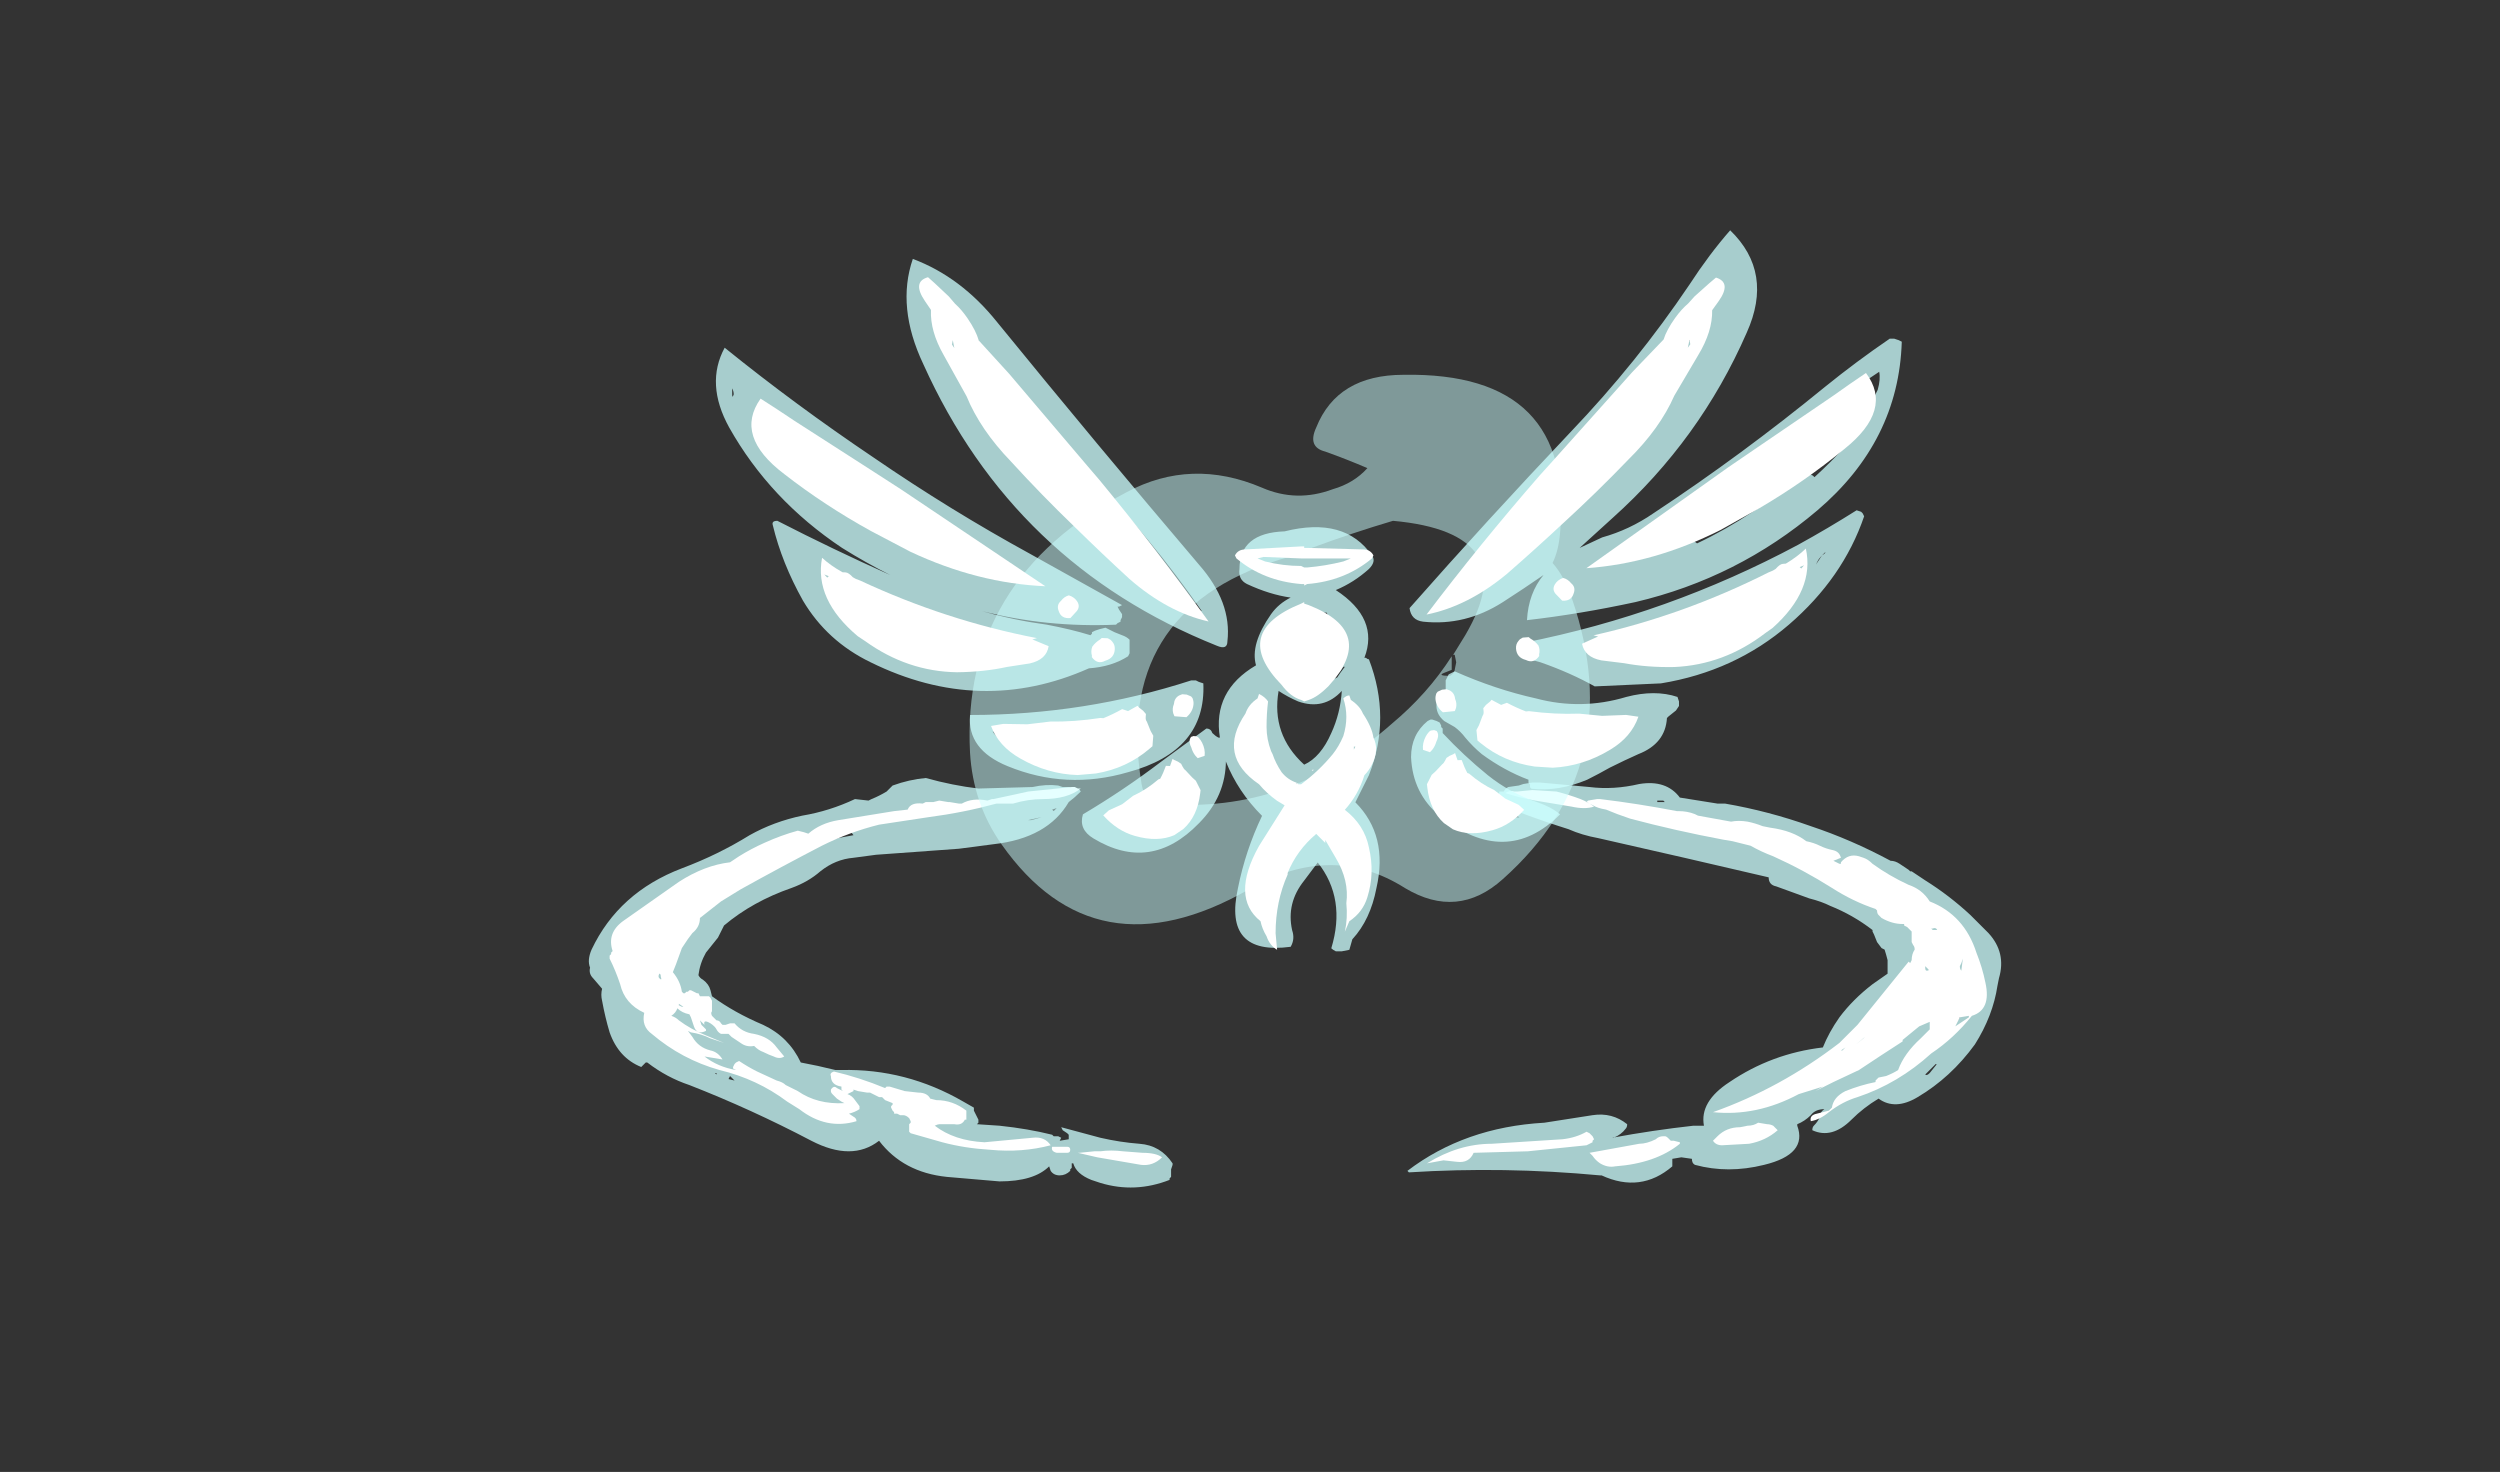<?xml version="1.0" encoding="UTF-8" standalone="no"?>
<svg xmlns:ffdec="https://www.free-decompiler.com/flash" xmlns:xlink="http://www.w3.org/1999/xlink" ffdec:objectType="frame" height="342.25px" width="581.3px" xmlns="http://www.w3.org/2000/svg">
  <rect width="100%" height="100%" fill="#333333" stroke="none"/>
  <g transform="matrix(1.0, 0.0, 0.0, 1.0, 286.5, 417.85)">
    <use ffdec:characterId="1299" height="13.6" transform="matrix(7.0, 0.0, 0.0, 7.0, -149.65, -236.95)" width="46.9" xlink:href="#shape0"/>
    <use ffdec:characterId="1300" height="24.0" transform="matrix(7.0, 0.0, 0.0, 7.0, -120.1, -364.3)" width="39.4" xlink:href="#shape1"/>
    <use ffdec:characterId="1298" height="13.4" transform="matrix(7.0, 0.0, 0.0, 7.0, 0.3, -290.8)" width="4.75" xlink:href="#shape2"/>
    <use ffdec:characterId="1288" height="9.5" transform="matrix(6.905, -1.129, 1.129, 6.905, 34.472, -340.551)" width="11.5" xlink:href="#shape3"/>
    <use ffdec:characterId="1289" height="6.6" transform="matrix(6.968, -0.647, 0.647, 6.968, 70.726, -324.007)" width="11.25" xlink:href="#shape4"/>
    <use ffdec:characterId="1290" height="3.6" transform="matrix(6.979, -0.521, 0.521, 6.979, 64.651, -285.169)" width="9.9" xlink:href="#shape5"/>
    <use ffdec:characterId="1291" height="2.95" transform="matrix(6.962, -0.704, 0.704, 6.962, 47.074, -257.309)" width="6.65" xlink:href="#shape6"/>
    <use ffdec:characterId="1291" height="2.95" transform="matrix(4.04, 1.392, -3.17, 6.215, 45.944, -248.433)" width="6.65" xlink:href="#shape6"/>
    <use ffdec:characterId="1288" height="9.5" transform="matrix(-6.872, -1.307, -1.307, 6.872, 6.933, -338.623)" width="11.5" xlink:href="#shape3"/>
    <use ffdec:characterId="1289" height="6.6" transform="matrix(-6.983, -0.459, -0.459, 6.983, -32.834, -320.112)" width="11.25" xlink:href="#shape4"/>
    <use ffdec:characterId="1290" height="3.6" transform="matrix(-6.992, -0.31, -0.31, 6.992, -26.482, -285.097)" width="9.9" xlink:href="#shape5"/>
    <use ffdec:characterId="1291" height="2.95" transform="matrix(-6.976, -0.55, -0.55, 6.976, -8.821, -256.208)" width="6.65" xlink:href="#shape6"/>
    <use ffdec:characterId="1291" height="2.95" transform="matrix(-4.045, 1.375, 3.144, 6.228, -7.946, -247.056)" width="6.65" xlink:href="#shape6"/>
  </g>
  <defs>
    <g id="shape0" transform="matrix(1.0, 0.0, 0.0, 1.0, 23.05, 4.6)">
      <path d="M7.15 -4.05 L7.2 -4.1 7.2 -4.15 7.35 -4.15 Q7.4 -4.25 7.5 -4.3 L7.85 -4.35 8.0 -4.4 8.3 -4.45 8.55 -4.45 10.2 -4.3 Q11.0 -4.2 11.85 -4.4 12.75 -4.55 13.2 -3.95 L14.45 -3.75 14.7 -3.75 Q16.15 -3.5 17.55 -3.0 18.9 -2.55 20.2 -1.85 20.35 -1.85 20.5 -1.75 L20.8 -1.55 20.85 -1.5 20.9 -1.5 21.35 -1.2 Q22.15 -0.7 22.85 -0.05 L23.45 0.55 Q24.05 1.2 23.8 2.05 L23.75 2.3 Q23.6 3.3 23.0 4.25 22.2 5.35 21.1 6.0 20.35 6.45 19.8 6.05 19.3 6.35 18.9 6.75 18.25 7.4 17.6 7.1 17.6 7.0 17.65 6.95 17.8 6.8 17.85 6.65 17.85 6.5 18.0 6.4 17.7 6.4 17.55 6.6 17.35 6.8 17.1 6.9 L17.1 6.95 Q17.45 7.9 16.0 8.25 14.8 8.55 13.7 8.25 13.6 8.2 13.6 8.05 L13.25 8.0 12.95 8.05 12.95 8.3 Q11.9 9.2 10.6 8.6 L10.55 8.6 Q7.35 8.3 4.2 8.5 L4.15 8.45 Q6.05 7.0 8.7 6.85 L10.3 6.6 Q10.95 6.5 11.45 6.9 11.45 7.0 11.4 7.05 11.25 7.25 11.0 7.35 L10.95 7.35 Q12.3 7.1 13.65 6.95 L14.0 6.95 Q13.85 6.15 14.85 5.5 16.25 4.55 17.95 4.35 18.15 3.85 18.5 3.35 18.95 2.75 19.6 2.25 L20.1 1.9 20.1 1.45 Q20.05 1.25 20.0 1.1 L19.9 1.05 19.75 0.85 19.65 0.6 19.6 0.5 19.6 0.45 Q18.95 -0.05 18.2 -0.35 17.9 -0.5 17.5 -0.6 L16.4 -1.0 Q16.15 -1.05 16.15 -1.3 L13.35 -1.95 10.5 -2.6 Q9.95 -2.7 9.5 -2.9 8.7 -3.15 7.9 -3.45 7.7 -3.5 7.6 -3.7 L7.45 -3.7 Q7.2 -3.7 7.0 -3.8 L7.0 -3.9 7.1 -3.95 7.15 -4.0 7.15 -4.05 M12.4 -3.85 L12.45 -3.85 12.45 -3.8 12.7 -3.8 12.65 -3.85 12.4 -3.85 M13.25 -3.15 L13.35 -3.05 13.3 -2.95 14.45 -2.8 14.55 -2.85 13.9 -2.95 Q13.8 -2.95 13.8 -3.05 L13.25 -3.15 M15.95 -2.55 Q15.75 -2.6 15.6 -2.7 L15.6 -2.55 15.75 -2.5 15.95 -2.55 M20.05 -0.8 L20.35 -0.6 20.35 -0.7 20.4 -0.75 Q19.85 -0.95 19.35 -1.2 19.3 -1.55 18.75 -1.45 L18.95 -1.35 Q19.5 -1.1 20.05 -0.8 M21.25 1.85 L21.2 1.8 21.05 1.9 20.7 2.2 20.45 2.55 Q20.65 2.45 20.85 2.3 21.1 2.1 21.25 1.85 M22.5 3.25 L22.25 3.5 Q22.2 3.55 22.2 3.65 L22.3 3.6 22.5 3.35 22.65 3.15 22.5 3.25 M19.75 3.95 L19.85 3.9 20.0 3.65 Q20.05 3.6 20.0 3.65 L19.45 4.1 Q19.6 4.05 19.75 3.95 M17.65 5.25 L17.25 5.5 17.4 5.45 Q17.55 5.35 17.75 5.25 L17.65 5.25 M21.7 4.95 Q21.75 4.9 21.7 4.9 L21.35 5.25 Q21.4 5.3 21.5 5.2 L21.7 4.95 M-17.7 -2.7 Q-16.9 -3.15 -15.95 -3.35 -15.05 -3.5 -14.2 -3.9 L-13.75 -3.85 -13.65 -3.9 Q-13.4 -4.0 -13.15 -4.15 L-12.95 -4.35 Q-12.4 -4.55 -11.85 -4.6 -10.95 -4.35 -10.1 -4.25 L-8.3 -4.3 Q-7.85 -4.4 -7.45 -4.35 L-7.3 -4.3 -7.1 -4.3 -6.85 -4.25 Q-6.75 -4.25 -6.7 -4.15 -6.9 -3.95 -7.1 -3.8 -7.8 -2.6 -9.6 -2.4 L-10.75 -2.25 -13.5 -2.05 -14.25 -1.95 Q-14.85 -1.9 -15.35 -1.5 -15.75 -1.15 -16.3 -0.95 -17.6 -0.5 -18.55 0.3 -18.65 0.5 -18.75 0.7 L-19.15 1.2 Q-19.35 1.55 -19.4 1.95 -19.35 2.05 -19.25 2.1 -19.05 2.25 -19.0 2.45 L-18.95 2.65 Q-18.2 3.2 -17.25 3.6 -16.4 4.0 -16.0 4.85 -15.45 4.95 -14.85 5.1 L-14.65 5.1 Q-12.5 5.05 -10.6 6.15 L-10.25 6.35 -10.25 6.45 -10.1 6.75 -10.1 6.85 -10.15 6.9 -9.4 6.95 Q-8.45 7.05 -7.65 7.25 L-7.6 7.3 -7.45 7.3 -7.35 7.35 -7.4 7.45 -7.1 7.4 -7.1 7.25 -7.15 7.2 -7.3 7.1 -7.35 7.0 -6.05 7.35 Q-5.4 7.5 -4.75 7.55 -4.05 7.6 -3.65 8.2 L-3.65 8.25 -3.7 8.4 -3.7 8.65 -3.75 8.7 -3.75 8.75 Q-4.9 9.2 -6.05 8.85 L-6.35 8.75 Q-6.85 8.55 -6.95 8.2 L-7.0 8.2 -7.0 8.35 -7.05 8.4 -7.05 8.45 Q-7.2 8.6 -7.4 8.6 -7.6 8.6 -7.7 8.45 L-7.75 8.3 Q-8.25 8.8 -9.4 8.8 L-11.15 8.65 Q-12.6 8.5 -13.4 7.45 -14.3 8.15 -15.65 7.45 -17.65 6.4 -19.7 5.6 -20.45 5.35 -21.1 4.85 L-21.15 4.85 -21.3 5.0 Q-22.05 4.7 -22.35 3.85 -22.5 3.35 -22.6 2.8 -22.65 2.6 -22.6 2.4 L-22.9 2.05 Q-23.05 1.9 -23.0 1.7 -23.1 1.45 -22.95 1.1 -22.05 -0.8 -19.95 -1.6 -18.75 -2.05 -17.7 -2.7 M-20.8 -0.05 L-20.45 -0.3 -20.35 -0.5 -20.75 -0.2 -20.9 -0.1 -20.8 -0.05 M-15.2 -2.75 L-15.15 -2.75 -15.2 -2.7 Q-15.2 -2.6 -15.3 -2.55 -15.5 -2.5 -15.75 -2.45 L-15.6 -2.45 -14.25 -2.7 -14.4 -2.9 -14.4 -3.0 -14.65 -2.95 -15.2 -2.75 M-13.0 -2.9 L-13.0 -2.9 M-7.6 -3.5 L-7.5 -3.6 -7.65 -3.55 -7.6 -3.5 M-8.45 -3.2 L-8.35 -3.2 Q-8.15 -3.25 -8.0 -3.3 L-8.45 -3.2 M-16.85 4.5 Q-16.75 4.65 -16.8 4.5 -16.8 4.35 -16.9 4.35 L-16.85 4.5 M-20.05 3.0 L-20.25 2.45 Q-20.35 2.65 -20.6 2.55 L-20.9 2.45 -20.9 2.55 Q-20.25 2.7 -20.6 3.15 L-20.55 3.1 -20.45 3.1 Q-20.25 3.0 -20.05 3.0 M-21.05 1.25 L-21.05 1.25 -21.1 1.35 -21.05 1.4 -21.05 1.25 M-20.8 3.35 L-20.8 3.35 M-18.2 5.45 L-18.35 5.3 -18.4 5.4 -18.2 5.45 M-18.8 5.2 L-18.85 5.2 -18.8 5.25 -18.8 5.2" fill="#ccfffe" fill-opacity="0.753" fill-rule="evenodd" stroke="none"/>
      <path d="M9.9 -3.9 Q10.15 -3.8 10.35 -3.65 10.05 -3.55 9.6 -3.65 L8.4 -3.85 Q7.85 -3.95 7.4 -4.1 7.55 -4.2 7.7 -4.15 L7.8 -4.15 8.3 -4.2 9.1 -4.15 Q9.5 -4.05 9.9 -3.9 M10.5 -3.9 L10.55 -3.9 Q11.8 -3.75 13.1 -3.5 L13.15 -3.5 Q13.45 -3.5 13.7 -3.4 L13.8 -3.35 14.9 -3.15 Q15.15 -3.2 15.45 -3.15 15.7 -3.1 15.95 -3.0 L16.2 -2.95 Q16.95 -2.85 17.4 -2.5 17.65 -2.45 17.85 -2.35 18.05 -2.25 18.3 -2.2 18.5 -2.15 18.55 -1.95 L18.3 -1.85 18.5 -1.75 18.55 -1.75 18.55 -1.8 Q18.8 -2.1 19.15 -2.0 L19.3 -1.95 Q19.45 -1.9 19.6 -1.75 20.15 -1.35 20.8 -1.05 21.25 -0.9 21.5 -0.5 22.65 -0.05 23.05 1.2 23.25 1.7 23.35 2.2 23.55 3.1 22.9 3.3 22.3 4.05 21.55 4.55 20.45 5.55 19.1 6.0 18.6 6.15 18.15 6.5 17.85 6.75 17.55 6.8 17.5 6.6 17.75 6.55 L18.15 6.45 18.25 6.35 Q18.3 6.0 18.7 5.8 19.2 5.6 19.7 5.5 L19.7 5.45 19.8 5.35 20.05 5.3 Q20.3 5.2 20.45 5.1 20.65 4.55 21.2 4.05 L21.5 3.75 21.5 3.5 21.15 3.65 20.6 4.1 20.6 4.15 Q19.9 4.6 19.15 5.1 L18.3 5.5 17.7 5.8 17.95 5.65 17.15 5.9 Q15.75 6.65 14.3 6.5 16.55 5.7 18.5 4.2 L19.1 3.6 20.8 1.5 20.85 1.55 20.9 1.45 Q20.9 1.25 21.0 1.1 21.0 1.0 20.95 0.95 L20.9 0.85 20.9 0.5 20.75 0.35 20.65 0.3 20.65 0.25 20.6 0.25 Q20.25 0.25 19.9 0.05 L19.8 -0.05 Q19.75 -0.1 19.75 -0.2 L19.7 -0.25 Q18.95 -0.5 18.25 -0.95 17.3 -1.55 16.3 -2.0 15.9 -2.15 15.55 -2.35 L14.95 -2.5 14.65 -2.55 Q13.05 -2.85 11.55 -3.25 11.1 -3.4 10.75 -3.55 10.45 -3.6 10.3 -3.7 10.2 -3.75 10.1 -3.8 L10.15 -3.85 10.45 -3.9 10.5 -3.9 M22.5 1.65 Q22.5 1.75 22.55 1.8 L22.6 1.4 22.55 1.55 22.5 1.65 M21.55 0.4 L21.6 0.45 21.75 0.45 Q21.7 0.35 21.6 0.4 L21.55 0.4 M21.35 1.65 L21.35 1.7 Q21.35 1.8 21.4 1.8 21.5 1.8 21.45 1.75 L21.35 1.65 M22.5 3.35 L22.35 3.65 22.8 3.35 22.8 3.3 22.5 3.35 M19.05 4.25 L19.3 4.05 19.35 4.0 19.05 4.25 M18.7 4.35 L18.55 4.45 18.6 4.45 18.7 4.35 M15.45 6.95 Q15.65 6.95 15.8 6.85 L16.1 6.9 Q16.2 6.9 16.3 6.95 L16.45 7.1 Q16.05 7.45 15.5 7.55 L14.6 7.6 Q14.4 7.6 14.3 7.45 L14.45 7.3 Q14.75 7.0 15.2 7.0 L15.45 6.95 M13.2 7.55 Q12.4 8.2 11.05 8.3 10.8 8.35 10.55 8.2 10.4 8.1 10.3 7.95 L10.2 7.85 11.85 7.55 Q12.1 7.55 12.4 7.4 12.5 7.3 12.65 7.3 L12.7 7.3 Q12.75 7.3 12.8 7.35 L12.9 7.45 13.0 7.45 13.2 7.5 13.2 7.55 M4.8 8.2 Q5.85 7.55 6.95 7.55 L9.3 7.4 Q9.75 7.35 10.1 7.15 L10.2 7.2 10.3 7.3 10.35 7.4 10.3 7.45 10.3 7.5 10.1 7.6 8.15 7.8 6.35 7.85 Q6.2 8.2 5.8 8.15 L5.35 8.1 4.8 8.2 M-18.05 -2.0 Q-17.65 -2.25 -17.2 -2.45 -16.65 -2.7 -16.1 -2.85 L-15.9 -2.8 -15.75 -2.75 Q-15.35 -3.1 -14.75 -3.2 L-12.9 -3.5 -12.45 -3.55 Q-12.35 -3.8 -11.95 -3.75 L-11.85 -3.8 -11.6 -3.8 -11.4 -3.85 -11.1 -3.8 -11.05 -3.8 -10.75 -3.75 -10.65 -3.75 Q-10.3 -3.95 -9.8 -3.85 L-9.65 -3.9 -9.6 -3.9 -8.9 -4.05 -8.45 -4.15 -7.0 -4.3 -6.9 -4.3 -6.8 -4.25 -6.7 -4.25 Q-7.15 -3.9 -7.95 -3.9 -8.45 -3.9 -8.95 -3.75 L-9.5 -3.75 Q-10.6 -3.45 -11.75 -3.3 L-13.4 -3.05 Q-14.4 -2.8 -15.3 -2.35 -16.65 -1.65 -18.0 -0.9 L-18.65 -0.5 -19.35 0.05 Q-19.35 0.35 -19.6 0.55 L-19.75 0.75 -19.95 1.05 -20.15 1.6 -20.25 1.85 Q-20.0 2.15 -19.95 2.5 L-19.9 2.55 -19.85 2.55 -19.8 2.5 -19.75 2.5 -19.7 2.45 -19.65 2.45 -19.45 2.55 -19.4 2.55 -19.35 2.65 -19.05 2.65 -19.0 2.7 -18.95 2.8 -18.95 3.15 Q-19.0 3.2 -18.95 3.3 L-18.8 3.45 Q-18.7 3.45 -18.65 3.55 L-18.6 3.6 -18.5 3.6 -18.35 3.55 -18.2 3.55 Q-17.95 3.85 -17.55 3.9 -17.05 4.0 -16.8 4.35 L-16.55 4.65 Q-16.7 4.75 -16.9 4.65 -17.05 4.6 -17.25 4.5 -17.4 4.45 -17.55 4.3 -17.8 4.35 -18.0 4.2 -18.15 4.1 -18.3 4.0 L-18.4 3.9 -18.65 3.9 Q-18.75 3.85 -18.8 3.75 -18.85 3.65 -19.0 3.55 -19.25 3.4 -19.2 3.6 L-19.35 3.45 -19.3 3.6 -19.15 3.75 -19.15 3.8 Q-19.45 3.95 -19.55 3.65 L-19.65 3.35 -19.7 3.25 Q-19.95 3.2 -20.1 3.05 -20.15 3.2 -20.3 3.3 -20.15 3.35 -20.05 3.45 -19.65 3.75 -19.15 3.95 L-18.55 4.2 -19.0 4.05 Q-19.3 3.9 -19.65 3.85 L-19.75 3.8 -19.6 4.0 Q-19.4 4.35 -19.0 4.45 -18.75 4.5 -18.6 4.75 L-19.2 4.65 Q-18.75 5.0 -18.15 5.1 L-18.25 5.05 -18.25 5.0 -18.2 4.9 -18.15 4.85 -18.05 4.8 Q-17.75 5.0 -17.45 5.15 L-16.8 5.45 Q-16.6 5.5 -16.5 5.6 L-16.1 5.8 Q-15.45 6.25 -14.55 6.2 L-14.65 6.15 -14.8 6.05 -14.95 5.9 Q-15.0 5.85 -15.0 5.8 L-15.0 5.75 Q-14.9 5.6 -14.8 5.7 L-14.6 5.8 -14.65 5.75 -14.65 5.65 Q-15.0 5.6 -15.0 5.3 -15.05 5.2 -14.9 5.15 -14.05 5.35 -13.2 5.7 L-13.15 5.65 -13.05 5.65 -12.55 5.8 -12.1 5.85 Q-11.8 5.85 -11.7 6.05 L-11.5 6.1 Q-10.95 6.1 -10.5 6.45 L-10.5 6.75 -10.55 6.75 Q-10.65 6.95 -10.9 6.9 L-11.4 6.9 Q-11.45 6.9 -11.55 6.95 -10.9 7.45 -9.9 7.5 L-8.3 7.35 Q-7.9 7.3 -7.7 7.6 -8.65 7.85 -9.7 7.75 -10.55 7.7 -11.3 7.5 L-12.35 7.2 -12.4 7.15 -12.4 6.9 -12.35 6.85 -12.35 6.8 -12.4 6.7 Q-12.5 6.6 -12.6 6.6 L-12.7 6.6 -12.8 6.55 -12.9 6.55 -12.9 6.5 -12.95 6.45 -13.0 6.35 -13.0 6.3 -12.95 6.25 -12.95 6.2 -13.2 6.1 -13.3 6.0 -13.4 6.0 -13.7 5.85 -13.8 5.85 -14.1 5.8 -14.25 5.75 -14.25 5.8 -14.45 5.9 Q-14.3 5.95 -14.2 6.1 L-14.05 6.3 -14.05 6.4 Q-14.2 6.5 -14.4 6.55 L-14.25 6.65 Q-14.15 6.7 -14.15 6.8 -15.15 7.1 -16.05 6.4 L-16.45 6.15 Q-17.45 5.4 -18.7 5.1 -19.95 4.75 -20.95 3.9 -21.3 3.65 -21.2 3.2 -21.85 2.9 -22.0 2.25 -22.15 1.8 -22.35 1.4 L-22.35 1.3 -22.3 1.25 -22.3 1.2 -22.25 1.15 Q-22.45 0.55 -21.9 0.15 L-20.05 -1.15 Q-19.2 -1.7 -18.35 -1.8 L-18.05 -2.0 M-6.25 7.8 L-6.05 7.8 Q-5.7 7.75 -5.3 7.8 L-4.65 7.85 Q-4.2 7.85 -4.0 8.0 -4.3 8.3 -4.7 8.25 L-6.15 8.0 -6.8 7.85 -6.75 7.85 -6.25 7.8 M-7.15 7.85 L-7.5 7.85 Q-7.7 7.8 -7.65 7.65 L-7.15 7.65 Q-7.05 7.65 -7.05 7.75 -7.05 7.85 -7.15 7.85 M-20.05 2.95 L-19.95 3.0 -19.9 3.0 -20.05 2.9 -20.05 2.95 M-20.7 1.9 Q-20.75 2.0 -20.7 2.05 -20.6 2.15 -20.65 2.0 -20.65 1.9 -20.7 1.9" fill="#ffffff" fill-rule="evenodd" stroke="none"/>
    </g>
    <g id="shape1" transform="matrix(1.0, 0.0, 0.0, 1.0, 19.55, 23.95)">
      <path d="M0.4 -17.4 Q1.1 -19.15 3.3 -19.15 9.0 -19.25 8.5 -13.9 8.45 -13.3 8.25 -12.9 8.65 -12.45 8.9 -11.7 10.8 -6.15 6.6 -2.4 5.1 -1.05 3.35 -2.1 0.9 -3.65 -1.85 -2.05 -6.95 0.85 -10.05 -3.55 -11.0 -4.9 -11.1 -6.6 -11.4 -12.35 -5.9 -15.25 -3.75 -16.4 -1.4 -15.4 -0.25 -14.9 0.95 -15.35 1.65 -15.55 2.1 -16.05 1.4 -16.35 0.7 -16.6 0.1 -16.75 0.4 -17.4 M5.0 -9.85 L4.95 -9.85 5.35 -10.5 Q7.35 -13.9 2.95 -14.3 1.6 -13.9 0.25 -13.4 -0.3 -13.15 -0.85 -13.0 -6.35 -11.25 -5.4 -5.55 -5.3 -4.95 -4.7 -4.9 -0.5 -4.55 2.9 -7.55 4.1 -8.55 4.9 -9.8 L4.9 -9.35 4.65 -9.25 Q4.4 -9.15 4.85 -9.15 5.0 -9.25 5.0 -9.35 L5.05 -9.6 5.0 -9.85" fill="#ccfffe" fill-opacity="0.502" fill-rule="evenodd" stroke="none"/>
      <path d="M14.15 -23.95 Q15.6 -22.55 14.7 -20.55 13.15 -17.0 10.25 -14.4 9.7 -13.9 9.15 -13.4 L9.9 -13.75 Q10.8 -14.0 11.6 -14.55 14.55 -16.5 17.3 -18.75 18.35 -19.6 19.45 -20.35 L19.6 -20.35 19.75 -20.3 19.85 -20.25 Q19.75 -16.95 17.05 -14.65 14.4 -12.4 11.0 -11.6 9.15 -11.2 7.4 -11.0 7.45 -11.9 7.95 -12.5 7.3 -12.05 6.6 -11.6 5.35 -10.8 3.95 -10.95 3.55 -11.0 3.5 -11.4 6.1 -14.35 8.85 -17.25 11.05 -19.55 12.8 -22.15 13.45 -23.15 14.15 -23.95 M12.5 -19.55 L12.75 -20.2 Q12.9 -20.45 12.95 -20.75 12.95 -20.85 12.9 -20.8 11.6 -18.8 9.85 -17.15 8.15 -15.45 6.6 -13.7 5.7 -12.65 4.65 -11.75 7.2 -12.8 9.15 -14.8 10.55 -16.2 11.75 -17.8 L12.5 -18.9 Q12.35 -19.2 12.5 -19.55 M16.95 -15.75 Q17.5 -16.25 18.0 -16.8 18.4 -17.3 18.65 -17.85 L19.05 -18.65 Q19.15 -19.0 19.1 -19.25 L18.8 -19.05 Q18.6 -18.95 18.45 -18.85 L18.15 -18.55 Q17.85 -17.05 16.05 -16.35 15.25 -16.05 14.5 -15.55 12.95 -14.55 11.5 -13.5 L10.85 -13.05 Q11.25 -13.25 11.7 -13.5 12.5 -14.0 13.05 -13.55 14.0 -14.0 14.9 -14.6 15.6 -15.05 16.2 -15.65 L16.5 -15.9 16.65 -15.9 16.8 -15.85 16.9 -15.8 16.95 -15.75 M18.5 -14.6 L18.55 -14.55 18.6 -14.45 Q17.9 -12.4 16.1 -10.85 14.3 -9.3 11.85 -8.9 L9.65 -8.8 Q8.85 -9.25 7.85 -9.6 L7.3 -9.75 7.25 -9.85 7.25 -9.95 Q7.2 -10.05 7.25 -10.15 L7.3 -10.25 Q12.1 -11.2 16.4 -13.5 17.4 -14.05 18.35 -14.65 L18.5 -14.6 M10.7 -8.45 Q11.65 -8.7 12.4 -8.45 L12.45 -8.3 Q12.45 -8.2 12.45 -8.15 L12.35 -8.0 12.1 -7.8 12.05 -7.75 Q12.0 -6.9 11.1 -6.55 10.65 -6.35 10.15 -6.1 9.8 -5.9 9.4 -5.7 8.45 -5.3 7.55 -5.4 L7.5 -5.45 7.5 -5.55 7.45 -5.6 7.45 -5.7 Q6.65 -6.0 5.9 -6.55 5.6 -6.8 5.35 -7.1 5.2 -7.3 5.0 -7.45 L4.65 -7.65 Q4.35 -7.9 4.4 -8.25 L4.4 -8.3 4.6 -8.5 4.7 -8.55 4.7 -9.0 Q4.75 -9.1 4.8 -9.2 L5.0 -9.3 Q6.35 -8.7 7.7 -8.4 9.2 -8.0 10.7 -8.45 M0.75 -11.25 L0.65 -11.25 0.35 -11.3 0.3 -11.3 Q0.05 -11.1 -0.1 -10.8 -0.2 -10.5 -0.25 -10.15 L-0.25 -9.7 Q0.3 -9.65 0.75 -10.2 1.1 -10.65 0.8 -11.1 L0.75 -11.25 M1.05 -12.0 Q2.5 -11.05 2.0 -9.75 L2.05 -9.75 Q2.1 -9.7 2.15 -9.7 2.9 -7.75 2.15 -5.85 L1.7 -4.95 Q2.8 -3.85 2.4 -2.1 2.2 -1.05 1.6 -0.4 L1.5 -0.05 1.25 0.0 1.05 0.0 Q0.95 -0.05 0.9 -0.1 1.4 -1.75 0.45 -2.95 L0.0 -2.35 Q-0.6 -1.6 -0.4 -0.7 -0.3 -0.4 -0.45 -0.15 -2.7 0.15 -2.2 -2.1 -1.95 -3.35 -1.4 -4.5 -2.2 -5.3 -2.6 -6.3 L-2.6 -6.35 Q-2.6 -5.15 -3.5 -4.25 -5.1 -2.6 -7.0 -3.75 -7.5 -4.05 -7.35 -4.55 -6.0 -5.35 -4.75 -6.3 L-3.25 -7.4 Q-3.1 -7.4 -3.05 -7.25 -2.95 -7.15 -2.85 -7.1 L-2.8 -7.1 Q-3.05 -8.65 -1.6 -9.5 -1.8 -10.2 -1.1 -11.2 -0.85 -11.55 -0.45 -11.75 -1.15 -11.85 -1.9 -12.2 -2.2 -12.35 -2.15 -12.7 -2.15 -13.9 -0.65 -13.95 1.35 -14.45 2.25 -13.15 2.4 -12.95 2.15 -12.7 1.65 -12.25 1.05 -12.0 M1.0 -9.05 L1.1 -9.1 1.2 -9.25 1.35 -9.45 1.3 -9.45 1.2 -9.3 1.1 -9.2 1.0 -9.05 M1.25 -8.65 Q0.65 -8.0 -0.2 -8.3 -0.55 -8.45 -0.85 -8.65 -1.1 -7.2 0.0 -6.2 0.55 -6.45 0.9 -7.25 1.2 -7.9 1.25 -8.65 M4.25 -7.7 L4.4 -7.65 4.5 -7.6 4.55 -7.5 4.55 -7.45 4.6 -7.4 4.6 -7.25 Q5.3 -6.5 6.1 -5.85 6.85 -5.25 7.75 -4.95 8.2 -4.8 8.5 -4.55 6.7 -2.75 4.5 -4.5 3.6 -5.25 3.55 -6.45 3.55 -7.2 4.1 -7.65 L4.2 -7.7 4.25 -7.7 M5.8 -5.0 Q5.9 -4.8 6.05 -4.65 6.15 -4.5 6.3 -4.4 L6.6 -4.45 7.15 -4.45 Q6.6 -4.75 6.15 -5.1 L5.6 -5.45 5.8 -5.0 M1.8 -6.65 L1.8 -6.55 1.75 -6.4 1.75 -6.3 Q1.75 -6.2 1.75 -6.35 1.75 -6.45 1.8 -6.5 1.9 -6.6 1.85 -6.65 L1.8 -6.65 M0.3 -5.25 L-0.2 -4.85 -0.4 -4.7 -0.25 -4.65 0.0 -4.45 0.3 -4.9 0.5 -5.15 0.3 -5.25 M0.9 -3.55 Q1.45 -2.85 1.6 -1.95 1.75 -2.55 1.75 -3.1 1.75 -3.8 1.4 -4.35 L0.9 -3.55 M7.75 -6.95 L7.65 -6.95 7.75 -6.9 8.75 -6.85 7.95 -6.9 7.85 -6.95 7.75 -6.95 M17.2 -13.15 L17.0 -12.85 17.05 -12.95 Q17.1 -13.05 17.2 -13.15 17.35 -13.25 17.3 -13.25 L17.2 -13.15 M15.65 -12.35 L14.05 -11.65 Q13.3 -11.3 12.5 -11.05 12.0 -10.9 11.55 -10.7 L11.75 -10.65 Q11.9 -10.6 12.0 -10.45 L12.05 -10.35 Q12.4 -10.3 12.9 -10.45 13.45 -10.6 13.95 -10.85 14.4 -11.1 14.75 -11.4 15.4 -11.85 15.65 -12.35 M-10.4 -19.7 Q-11.05 -20.65 -11.8 -21.35 -11.1 -18.8 -9.45 -16.7 -7.8 -14.65 -5.85 -12.85 -4.7 -11.75 -3.4 -11.3 -5.1 -13.75 -7.15 -15.85 -8.95 -17.65 -10.4 -19.7 M-19.0 -18.5 Q-19.0 -18.35 -18.95 -18.5 -18.95 -18.6 -19.0 -18.7 L-19.0 -18.5 M-17.5 -14.3 Q-15.65 -13.35 -13.75 -12.5 -14.55 -12.9 -15.35 -13.4 -17.75 -15.0 -19.1 -17.4 -19.9 -18.85 -19.25 -20.05 -16.9 -18.15 -14.3 -16.4 -11.75 -14.65 -9.1 -13.2 L-6.05 -11.5 -6.15 -11.45 -6.2 -11.45 -6.15 -11.35 -6.05 -11.2 -6.05 -11.1 -6.1 -11.0 -6.1 -10.95 -6.2 -10.9 -6.25 -10.85 Q-8.55 -10.75 -10.7 -11.3 -9.65 -11.0 -8.55 -10.85 -7.75 -10.7 -7.1 -10.5 L-7.05 -10.55 -7.05 -10.6 -6.95 -10.65 -6.8 -10.7 -6.6 -10.75 -6.3 -10.6 -6.05 -10.5 Q-5.9 -10.45 -5.8 -10.35 L-5.8 -9.9 -5.85 -9.8 Q-6.4 -9.45 -7.15 -9.4 -10.75 -7.8 -14.4 -9.6 -15.85 -10.3 -16.65 -11.65 -17.35 -12.9 -17.65 -14.15 -17.7 -14.3 -17.5 -14.3 M-16.5 -17.0 Q-16.45 -16.95 -16.45 -16.8 -16.45 -16.7 -16.55 -16.65 -16.25 -16.2 -15.8 -15.8 -15.45 -15.5 -15.2 -15.2 -15.05 -14.95 -14.8 -14.75 L-14.65 -14.75 -14.5 -14.8 Q-13.05 -14.0 -11.55 -13.35 -10.8 -13.05 -10.05 -12.85 -11.7 -13.85 -13.35 -15.0 -14.45 -15.75 -15.55 -16.45 L-16.6 -17.15 -16.5 -17.0 M-13.0 -23.0 Q-11.4 -22.4 -10.2 -20.9 -6.9 -16.85 -3.5 -12.85 -2.4 -11.6 -2.55 -10.3 -2.55 -10.0 -2.9 -10.15 -9.65 -12.85 -12.65 -19.5 -13.55 -21.4 -13.0 -23.0 M-13.9 -11.4 Q-12.8 -10.85 -11.55 -10.55 -10.9 -10.4 -10.2 -10.45 -11.7 -10.85 -13.1 -11.45 -14.05 -11.9 -15.05 -12.4 -15.55 -12.65 -15.9 -12.8 -14.95 -12.0 -13.9 -11.4 M-5.75 -7.15 L-5.8 -7.15 Q-6.3 -6.9 -6.85 -6.8 L-7.95 -6.6 -8.7 -6.5 Q-7.4 -6.2 -5.7 -6.75 L-5.75 -6.85 -5.75 -7.15 M-3.6 -9.0 L-3.5 -8.95 -3.35 -8.9 Q-3.25 -6.65 -5.85 -5.95 -7.9 -5.35 -9.85 -6.15 -11.2 -6.7 -11.1 -7.85 -7.3 -7.85 -3.75 -9.0 L-3.6 -9.0 M-10.35 -7.3 Q-10.2 -7.05 -9.9 -7.0 L-9.7 -7.0 -7.55 -7.35 -6.4 -7.55 Q-6.1 -7.65 -6.3 -7.65 L-7.1 -7.5 -8.15 -7.4 -10.25 -7.3 -10.35 -7.3 M-1.0 -6.15 L-0.95 -6.25 -1.25 -6.55 Q-1.15 -6.35 -1.0 -6.15 M-1.1 -3.6 Q-0.85 -3.7 -0.65 -3.85 L-0.9 -4.05 -1.1 -3.6 M-0.9 -5.25 Q-1.05 -5.35 -1.15 -5.4 L-0.95 -5.2 -0.9 -5.25 M-5.25 -5.1 L-5.5 -4.9 -5.85 -4.7 Q-5.65 -4.65 -5.2 -4.85 -5.0 -4.95 -4.85 -5.15 -4.8 -5.2 -4.9 -5.25 -5.1 -5.25 -5.25 -5.1 M-0.5 -3.2 Q-0.95 -2.95 -1.2 -2.5 -1.45 -2.1 -1.4 -1.6 -1.35 -1.25 -1.15 -1.05 -1.1 -1.3 -1.05 -1.6 -1.05 -2.05 -0.85 -2.5 L-0.5 -3.2" fill="#ccfffe" fill-opacity="0.753" fill-rule="evenodd" stroke="none"/>
    </g>
    <g id="shape2" transform="matrix(1.0, 0.0, 0.0, 1.0, 2.35, 13.45)">
      <path d="M2.25 -13.05 Q1.35 -12.3 0.1 -12.2 L0.0 -12.15 0.0 -12.2 -0.1 -12.2 Q-1.35 -12.3 -2.25 -13.05 L-2.3 -13.15 Q-2.2 -13.35 -1.95 -13.35 L-0.1 -13.45 0.0 -13.45 0.0 -13.4 0.1 -13.4 1.95 -13.35 Q2.2 -13.35 2.3 -13.15 L2.25 -13.05 M0.1 -12.75 Q0.7 -12.8 1.3 -12.95 L1.55 -13.05 -0.1 -13.05 -1.35 -13.1 -1.55 -13.05 -1.3 -12.95 Q-0.7 -12.8 -0.1 -12.8 L0.0 -12.75 0.1 -12.75 M0.15 -11.5 Q2.45 -10.6 0.8 -8.8 0.45 -8.45 0.15 -8.35 L0.0 -8.3 -0.1 -8.35 Q-0.45 -8.45 -0.75 -8.85 -2.45 -10.6 -0.1 -11.55 L0.0 -11.6 0.0 -11.55 0.15 -11.5 M1.3 -7.15 Q1.5 -7.8 1.3 -8.4 1.4 -8.5 1.5 -8.5 L1.55 -8.35 Q1.85 -8.15 1.95 -7.9 2.25 -7.45 2.3 -7.1 2.5 -6.7 2.25 -6.2 2.15 -6.0 2.0 -5.85 1.8 -5.2 1.35 -4.7 2.0 -4.2 2.15 -3.45 2.35 -2.6 2.1 -1.8 1.95 -1.3 1.5 -1.0 L1.35 -0.65 Q1.45 -1.1 1.4 -1.6 1.5 -2.35 1.05 -3.1 L0.7 -3.7 0.7 -3.6 0.4 -3.9 Q-0.25 -3.35 -0.55 -2.6 L-0.55 -2.55 Q-0.95 -1.65 -0.95 -0.6 L-0.9 -0.05 Q-1.15 -0.2 -1.25 -0.5 -1.4 -0.75 -1.45 -1.0 -2.45 -1.8 -1.5 -3.5 L-0.65 -4.85 -0.9 -5.0 Q-1.25 -5.25 -1.5 -5.55 -2.9 -6.5 -1.95 -7.9 -1.85 -8.2 -1.55 -8.4 L-1.5 -8.55 Q-1.3 -8.45 -1.2 -8.3 -1.25 -7.9 -1.25 -7.45 -1.25 -7.05 -1.1 -6.65 L-1.05 -6.55 Q-0.95 -6.25 -0.75 -5.95 -0.55 -5.7 -0.25 -5.6 L-0.25 -5.55 -0.2 -5.6 -0.2 -5.55 -0.1 -5.55 Q0.5 -6.0 0.95 -6.55 1.15 -6.8 1.3 -7.15 M1.75 -7.05 L1.75 -7.05 M1.7 -6.8 L1.65 -6.8 1.65 -6.7 1.7 -6.8 M0.3 -6.05 L0.25 -6.0 0.3 -6.0 0.3 -6.05 M0.8 -5.15 L0.8 -5.15" fill="#ffffff" fill-rule="evenodd" stroke="none"/>
    </g>
    <g id="shape3" transform="matrix(1.0, 0.0, 0.0, 1.0, 5.75, 9.5)">
      <path d="M5.55 -9.5 Q6.05 -9.25 5.5 -8.7 L5.25 -8.45 Q5.15 -7.75 4.55 -7.05 L3.55 -5.85 Q2.9 -4.85 1.7 -4.0 0.5 -3.1 -0.8 -2.25 -1.85 -1.55 -2.9 -0.9 -4.35 -0.05 -5.75 0.0 -3.65 -2.0 -1.3 -3.95 L-0.8 -4.35 2.3 -6.85 3.5 -7.75 Q3.65 -8.05 4.0 -8.4 4.25 -8.65 4.5 -8.8 L4.75 -9.0 5.3 -9.35 5.55 -9.5 M4.35 -7.6 L4.25 -7.35 4.35 -7.45 4.35 -7.6" fill="#ffffff" fill-rule="evenodd" stroke="none"/>
    </g>
    <g id="shape4" transform="matrix(1.0, 0.0, 0.0, 1.0, 6.2, 5.6)">
      <path d="M0.85 -1.45 L-0.5 -0.85 Q-2.8 0.05 -5.05 0.0 L-0.05 -2.9 0.85 -3.4 3.65 -4.95 Q4.25 -5.3 4.8 -5.6 5.6 -4.3 3.85 -3.15 2.45 -2.2 0.85 -1.45 M-5.6 0.45 Q-5.45 0.6 -5.55 0.8 -5.65 1.05 -5.95 1.0 L-6.15 0.75 Q-6.25 0.6 -6.15 0.45 -6.05 0.3 -5.85 0.25 -5.7 0.3 -5.6 0.45" fill="#ffffff" fill-rule="evenodd" stroke="none"/>
    </g>
    <g id="shape5" transform="matrix(1.0, 0.0, 0.0, 1.0, 6.05, 3.6)">
      <path d="M2.65 -2.95 L2.75 -3.0 Q2.9 -3.15 3.0 -3.15 L3.1 -3.15 Q3.5 -3.35 3.8 -3.6 4.0 -2.2 2.5 -1.05 L2.25 -0.9 Q0.8 0.05 -0.85 0.0 -1.75 -0.05 -2.5 -0.25 L-3.25 -0.4 Q-3.8 -0.55 -3.85 -1.0 L-3.3 -1.2 -3.45 -1.25 Q-0.4 -1.7 2.5 -2.9 L2.65 -2.95 M3.7 -3.05 L3.55 -3.0 3.6 -2.95 3.7 -3.05 M-5.9 -1.3 L-5.8 -1.35 -5.6 -1.35 -5.55 -1.3 Q-5.4 -1.2 -5.3 -1.05 -5.25 -0.9 -5.3 -0.75 L-5.3 -0.7 Q-5.5 -0.45 -5.75 -0.6 -6.05 -0.7 -6.05 -1.0 -6.05 -1.15 -5.95 -1.25 L-5.9 -1.3" fill="#ffffff" fill-rule="evenodd" stroke="none"/>
    </g>
    <g id="shape6" transform="matrix(1.0, 0.0, 0.0, 1.0, 3.95, 2.95)">
      <path d="M2.3 -1.5 L2.7 -1.4 Q2.4 -0.75 1.65 -0.4 0.7 0.05 -0.3 0.0 L-0.9 -0.1 Q-1.9 -0.35 -2.6 -1.05 L-2.7 -1.15 -2.7 -1.5 -2.6 -1.65 -2.45 -1.95 Q-2.4 -2.0 -2.4 -2.1 L-2.4 -2.2 -2.3 -2.3 -2.15 -2.4 -2.1 -2.45 -1.8 -2.25 -1.6 -2.3 Q-1.3 -2.1 -1.0 -1.95 L-0.9 -1.95 Q-0.05 -1.75 0.75 -1.7 L1.5 -1.55 2.3 -1.5 M-3.55 -2.95 L-3.45 -2.9 Q-3.3 -2.8 -3.3 -2.6 -3.25 -2.45 -3.3 -2.3 L-3.35 -2.2 -3.75 -2.2 Q-3.95 -2.4 -3.95 -2.65 -3.95 -2.75 -3.9 -2.85 L-3.85 -2.9 -3.7 -2.95 -3.55 -2.95" fill="#ffffff" fill-rule="evenodd" stroke="none"/>
    </g>
  </defs>
</svg>
